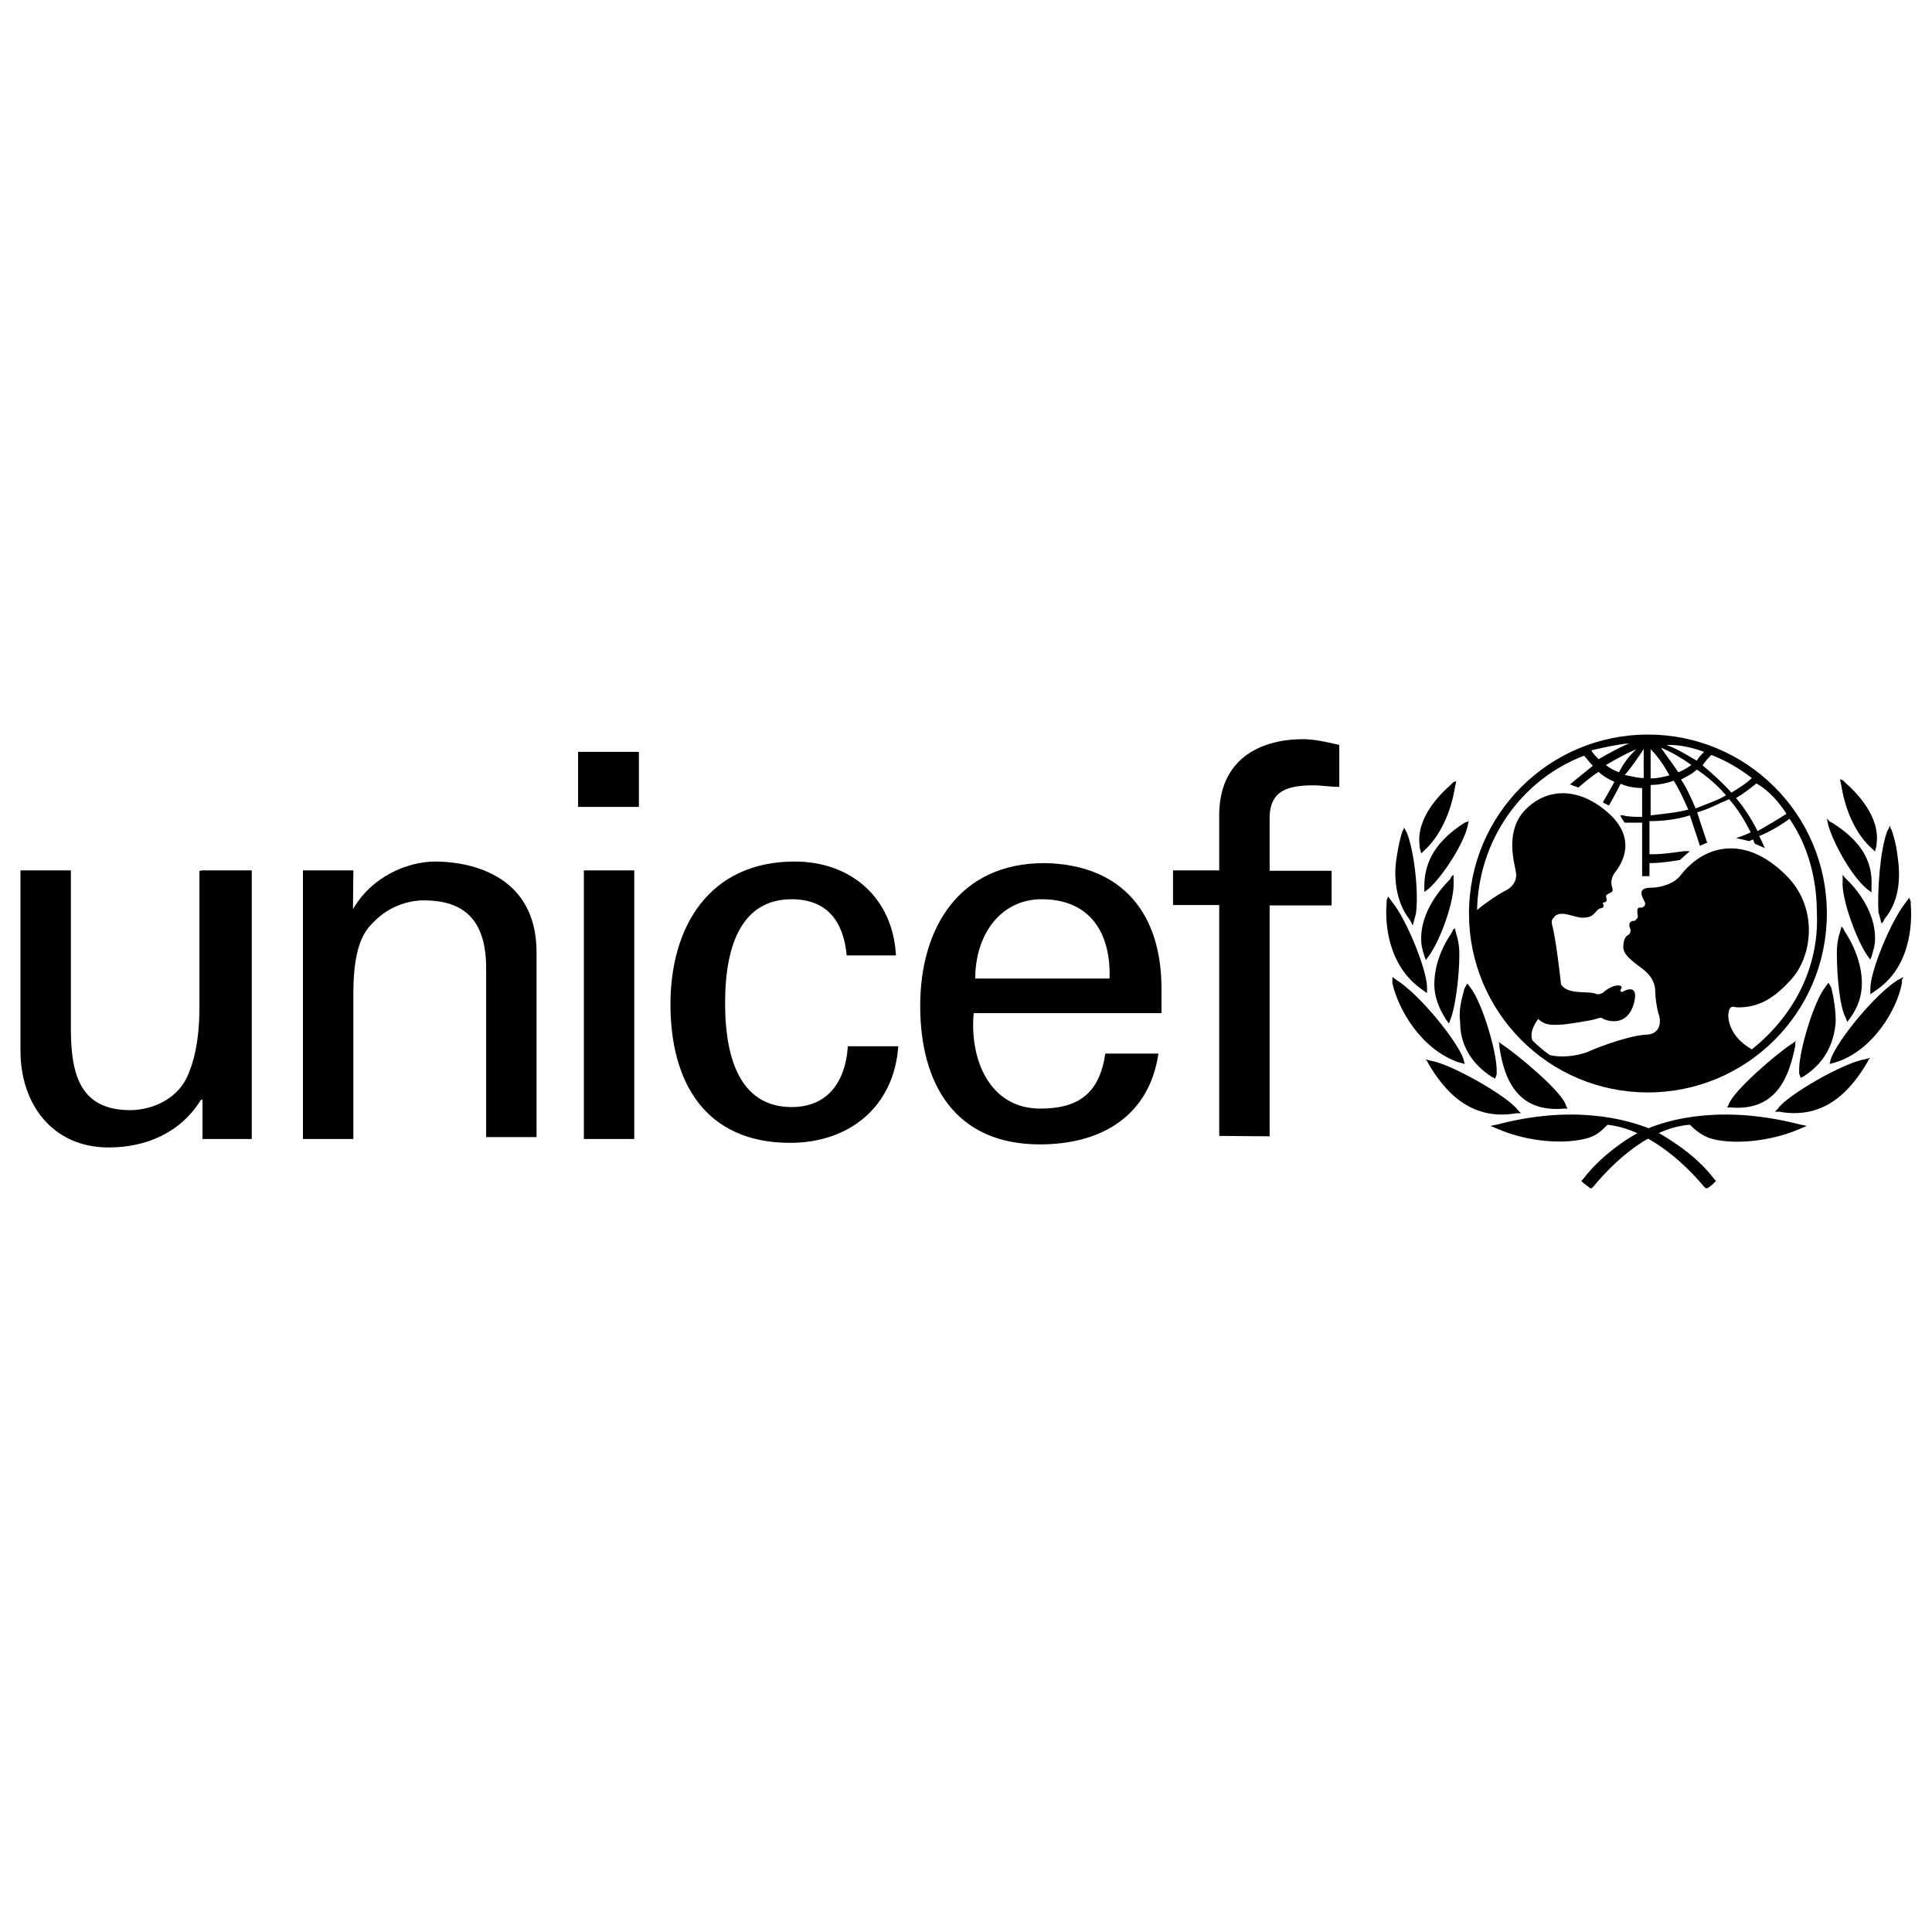 <svg width="200" height="200" viewBox="0 0 200 200" fill="none" xmlns="http://www.w3.org/2000/svg">
<rect width="200" height="200" fill="white"/>
<g clip-path="url(#clip0)">
<path d="M170.592 76.04C160.433 76.04 152.068 84.246 152.068 94.564C152.068 104.723 160.274 113.089 170.592 113.089C180.75 113.089 189.116 104.882 189.116 94.564C189.116 84.246 180.75 76.04 170.592 76.04ZM184.933 84.246C184.017 84.844 182.981 85.441 181.946 86.039C181.348 84.844 180.591 83.649 179.715 82.613C180.472 82.175 181.228 81.577 181.826 81.099C183.141 81.856 184.176 83.051 184.933 84.246ZM177.165 78.151C178.679 78.749 179.994 79.506 181.348 80.541C180.75 81.139 179.994 81.577 179.237 82.055C178.32 81.019 177.285 80.103 176.249 79.227C176.567 78.749 176.886 78.43 177.165 78.151ZM178.679 82.334C177.643 82.932 176.567 83.25 175.532 83.689C175.094 82.653 174.615 81.577 174.018 80.701C174.615 80.382 175.213 80.103 175.651 79.665C176.727 80.382 177.763 81.258 178.679 82.334ZM176.408 77.832C176.089 78.151 175.811 78.43 175.651 78.749C174.615 78.151 173.699 77.554 172.504 77.115C173.898 77.076 175.213 77.394 176.408 77.832ZM175.094 79.187C174.655 79.506 174.177 79.784 173.739 79.944C173.141 79.028 172.544 78.311 171.946 77.394C172.982 77.832 174.018 78.43 175.094 79.187ZM170.871 77.554C171.628 78.311 172.225 79.187 172.823 80.263C172.225 80.422 171.628 80.581 170.871 80.581V77.554ZM170.871 81.258C171.628 81.258 172.504 81.099 173.261 80.82C173.859 81.737 174.297 82.772 174.775 83.808C173.58 84.127 172.225 84.246 170.871 84.406V81.258ZM170.154 77.554V80.541C169.556 80.541 168.959 80.382 168.202 80.223C168.959 79.346 169.556 78.43 170.154 77.554ZM167.604 79.944C167.166 79.784 166.568 79.506 166.25 79.187C167.285 78.589 168.361 77.992 169.397 77.554C168.64 78.271 168.042 79.028 167.604 79.944ZM168.64 76.956C167.604 77.394 166.528 77.992 165.493 78.589C165.174 78.271 164.895 77.992 164.736 77.673C165.971 77.394 167.285 77.076 168.64 76.956ZM181.348 108.627C178.958 107.272 178.798 105.32 178.958 104.723C179.117 103.966 179.555 104.285 179.874 104.285C181.507 104.285 183.18 103.846 185.252 101.576C187.642 99.185 188.399 93.807 184.654 90.381C180.75 86.636 176.567 87.234 173.898 90.7C173.301 91.457 171.946 91.895 170.911 91.895C169.118 91.895 170.313 93.25 170.313 93.528C170.313 93.847 169.994 93.967 169.875 93.967C169.277 93.807 169.556 94.724 169.556 94.883C169.556 95.042 169.237 95.321 169.237 95.321C168.48 95.321 168.64 95.919 168.799 96.237C168.799 96.397 168.799 96.676 168.48 96.835C168.162 96.994 168.042 97.592 168.042 98.03C168.042 98.787 168.799 99.385 169.994 100.261C171.189 101.177 171.349 102.054 171.349 102.651C171.349 103.249 171.508 104.285 171.667 104.882C171.986 105.639 171.986 107.113 170.313 107.113C168.202 107.272 164.616 108.746 164.337 108.906C163.142 109.344 161.628 109.503 160.433 109.224C159.836 108.786 159.238 108.308 158.641 107.711C158.322 106.954 158.8 106.077 159.238 105.48C159.995 106.237 160.872 106.077 161.469 106.077C162.067 106.077 164.776 105.639 165.214 105.48C165.652 105.32 165.811 105.32 165.971 105.48C167.007 105.918 168.52 105.918 169.118 103.966C169.715 101.854 168.361 102.452 168.082 102.611C167.923 102.771 167.644 102.611 167.763 102.452C168.082 102.014 167.604 102.014 167.445 102.014C166.847 102.014 166.09 102.611 165.931 102.771C165.612 102.93 165.493 102.93 165.333 102.93C164.576 102.492 162.346 103.089 161.589 101.894C161.589 101.576 160.991 96.676 160.672 95.759C160.672 95.6 160.513 95.321 160.832 95.002C161.429 94.086 162.943 95.002 163.82 95.002C164.855 95.002 165.015 94.564 165.333 94.246C165.652 93.927 165.772 94.086 165.931 93.927C166.09 93.767 165.931 93.608 165.931 93.489C165.931 93.369 166.09 93.489 166.25 93.329C166.409 93.17 166.25 92.891 166.25 92.732C166.568 92.293 167.166 92.572 166.847 91.696C166.688 91.098 167.007 90.501 167.285 90.182C167.724 89.585 169.676 86.876 166.369 84.047C163.222 81.338 159.955 81.657 157.844 83.888C155.733 86.119 156.808 89.425 156.928 90.302C157.087 91.218 156.489 91.935 155.733 92.254C155.135 92.572 153.781 93.449 152.904 94.206C153.063 87.035 157.406 80.741 163.979 78.231C164.298 78.55 164.576 78.988 164.895 79.267C164.138 79.864 162.505 81.219 162.505 81.219C162.505 81.219 162.664 81.219 162.943 81.378C163.102 81.378 163.381 81.537 163.381 81.537C163.381 81.537 164.736 80.342 165.493 79.904C165.931 80.342 166.528 80.661 167.126 80.94C166.807 81.537 165.931 83.051 165.931 83.051C165.931 83.051 166.09 83.21 166.25 83.21C166.409 83.37 166.568 83.37 166.568 83.37C166.568 83.37 167.485 81.737 167.763 81.139C168.52 81.458 169.277 81.577 169.994 81.577V84.565C169.556 84.565 168.48 84.565 168.042 84.406H167.724L167.883 84.724C168.042 84.884 168.042 85.043 168.202 85.163H169.994V90.7H170.751V89.346C171.946 89.346 172.863 89.186 173.898 89.027L174.934 88.111H174.337C173.141 88.27 172.106 88.429 171.189 88.429H170.751V85.003C172.106 85.003 173.58 84.844 174.934 84.406C175.253 85.322 175.97 87.553 175.97 87.553L176.727 87.234C176.727 87.234 175.97 85.003 175.691 84.087C176.886 83.768 177.922 83.171 178.998 82.733C179.914 83.768 180.631 84.963 181.228 86.159C180.631 86.477 179.715 86.756 179.715 86.756C180.472 86.915 181.069 87.075 181.069 87.075C181.069 87.075 181.388 86.915 181.507 86.915C181.507 87.075 181.667 87.354 181.667 87.354L182.702 87.792L182.543 87.473C182.543 87.473 182.224 86.716 182.105 86.557C183.141 86.119 184.216 85.521 185.252 84.764C187.204 87.593 188.08 91.058 188.08 94.484C188.359 100.261 185.531 105.32 181.348 108.627Z" fill="black"/>
<path d="M150.434 80.98L150.115 81.298C149.08 82.215 146.53 84.724 146.968 87.593V87.752L147.128 88.35L147.446 88.031C148.96 86.676 150.155 84.286 150.594 81.617L150.753 80.86L150.434 80.98Z" fill="black"/>
<path d="M145.335 85.76L145.176 86.079C145.016 86.517 144.737 87.593 144.578 88.788C144.259 90.581 144.419 93.289 145.932 95.202L146.251 95.799L146.57 94.604C146.889 92.493 146.411 88.19 145.654 86.238L145.335 85.641V85.76Z" fill="black"/>
<path d="M143.542 93.21V93.528C143.383 95.321 143.542 99.942 147.287 102.492L147.725 102.811V102.213C147.725 100.42 145.614 95.202 144.14 93.409L143.702 92.811L143.542 93.21Z" fill="black"/>
<path d="M144.14 101.456V101.775C144.737 104.484 147.128 108.667 151.032 109.981L151.629 110.141L151.47 109.543C150.713 107.591 146.968 102.97 144.578 101.456L144.14 101.137V101.456Z" fill="black"/>
<path d="M152.067 85.003L151.629 85.163C148.801 86.955 147.446 89.067 147.446 91.736V92.333L147.885 92.015C149.398 90.66 151.47 87.394 151.908 85.601L152.067 84.844V85.003Z" fill="black"/>
<path d="M150.275 90.7L150.115 91.019C149.358 91.776 146.968 94.325 147.128 97.433C147.128 97.871 147.287 98.468 147.446 98.946L147.606 99.385L147.924 98.946C149.119 97.313 150.633 93.13 150.474 91.178V90.58L150.275 90.7Z" fill="black"/>
<path d="M150.434 96.237L150.275 96.556C149.08 98.349 148.482 100.141 148.482 101.934C148.482 103.129 148.92 104.324 149.677 105.519L149.996 105.958L150.155 105.519C150.594 104.484 151.072 101.337 151.072 98.787C151.072 97.871 150.912 97.154 150.753 96.676L150.594 96.078L150.434 96.237Z" fill="black"/>
<path d="M151.749 102.054L151.589 102.372C151.271 103.567 150.992 104.603 151.151 105.798C151.151 108.189 152.346 110.141 154.458 111.495L154.776 111.654L154.936 111.216V110.778C154.936 108.826 153.422 103.767 152.227 102.253L151.908 101.815L151.749 102.054Z" fill="black"/>
<path d="M147.725 109.822L147.885 110.141C149.398 112.69 152.068 116.116 157.007 115.24H157.446L157.127 114.921C156.211 113.567 150.235 110.141 148.163 109.822L147.566 109.663L147.725 109.822Z" fill="black"/>
<path d="M155.055 116.395L154.298 116.554L155.055 116.873C158.202 118.228 162.067 118.506 164.457 117.789C165.373 117.471 165.811 117.032 166.409 116.435C170.432 116.873 174.177 120.18 176.408 122.849L176.567 123.008H176.727C177.045 122.849 177.324 122.57 177.484 122.411L177.643 122.251L177.484 122.092C175.253 119.104 171.667 117.311 171.508 117.152C168.202 115.638 162.505 114.443 155.055 116.395Z" fill="black"/>
<path d="M155.215 108.029V108.348C155.653 111.336 156.848 115.24 161.947 114.762H162.266L162.106 114.443C161.788 113.088 157.167 109.224 155.533 108.149L155.095 107.83L155.215 108.029Z" fill="black"/>
<path d="M190.471 80.661L190.63 81.418C191.068 84.127 192.263 86.517 193.777 87.832L194.096 88.15L194.255 87.553V87.393C194.693 84.565 192.144 82.015 191.108 81.099L190.789 80.78L190.471 80.661Z" fill="black"/>
<path d="M195.689 85.441L195.371 86.039C194.614 87.991 194.335 92.333 194.454 94.405L194.773 95.6L194.933 95.441L195.092 95.122C196.725 93.17 196.725 90.62 196.446 88.708C196.287 87.354 196.008 86.477 195.849 85.999L195.689 85.68V85.441Z" fill="black"/>
<path d="M197.641 92.931L197.203 93.528C195.689 95.48 193.618 100.54 193.618 102.332V102.93L194.056 102.611C197.801 100.221 197.96 95.6 197.801 93.648V93.329L197.641 92.931Z" fill="black"/>
<path d="M197.044 101.137L196.446 101.456C194.056 102.97 190.311 107.591 189.554 109.543L189.395 110.141L189.993 109.981C193.897 108.786 196.407 104.444 196.885 101.775V101.456L197.044 101.137Z" fill="black"/>
<path d="M189.116 84.724L189.276 85.481C189.873 87.433 191.666 90.7 193.299 92.054L193.737 92.373V91.776C193.897 89.067 192.542 86.995 189.714 85.202L189.395 85.043L189.116 84.724Z" fill="black"/>
<path d="M190.75 90.541V91.138C190.59 93.09 192.263 97.433 193.299 98.906L193.618 99.345L193.777 98.906C193.937 98.309 194.096 97.871 194.096 97.393C194.255 94.246 191.865 91.696 191.108 90.979L190.949 90.82L190.75 90.541Z" fill="black"/>
<path d="M190.63 95.919L190.471 96.516C190.311 96.954 190.152 97.711 190.152 98.628C190.152 101.177 190.471 104.324 191.068 105.36L191.228 105.798L191.546 105.36C192.303 104.324 192.742 103.129 192.742 101.775C192.742 100.141 192.144 98.189 190.949 96.397L190.79 96.078L190.63 95.919Z" fill="black"/>
<path d="M189.276 101.735L188.957 102.173C187.762 103.687 186.248 108.746 186.248 110.698V111.136L186.407 111.575L186.726 111.415C188.837 110.061 189.873 108.109 190.033 105.719C190.033 104.683 189.873 103.488 189.594 102.293L189.435 101.974L189.276 101.735Z" fill="black"/>
<path d="M193.618 109.503L193.02 109.663C190.909 109.981 184.933 113.407 184.057 114.762L183.738 115.08H184.176C189.116 115.997 191.785 112.531 193.299 109.981L193.459 109.663L193.618 109.503Z" fill="black"/>
<path d="M169.835 117.152C169.676 117.152 166.09 119.104 163.859 122.092L163.7 122.251L163.859 122.411C164.019 122.57 164.457 122.849 164.616 123.008H164.776L164.935 122.849C167.166 120.14 170.911 116.714 174.934 116.435C175.532 117.032 176.129 117.471 176.886 117.789C179.117 118.546 183.18 118.228 186.288 116.873L187.045 116.554L186.288 116.395C178.679 114.443 172.982 115.638 169.835 117.152Z" fill="black"/>
<path d="M185.969 107.711L185.531 108.029C183.898 109.065 179.396 112.969 178.958 114.324L178.798 114.642H179.117C184.057 115.08 185.252 111.216 185.85 108.228V107.87L185.969 107.711Z" fill="black"/>
<path d="M59.844 77.832H66.138V83.529H59.844V77.832ZM60.441 90.102H65.66V117.909H60.441V90.102Z" fill="black"/>
<path d="M20.843 90.102H26.062V117.909H20.963V113.846H20.803C18.692 117.272 15.107 118.785 11.242 118.785C5.426 118.785 2.12 114.284 2.12 108.786V90.102H7.338V106.555C7.338 111.336 8.374 114.921 13.473 114.921C15.585 114.921 18.572 113.885 19.608 110.898C20.644 108.348 20.644 105.081 20.644 104.324V90.142H20.843V90.102Z" fill="black"/>
<path d="M36.539 94.126C38.491 90.7 42.236 89.186 45.064 89.186C47.016 89.186 55.541 89.624 55.541 98.588V117.71H50.323V100.221C50.323 95.6 48.371 93.21 43.909 93.21C43.909 93.21 41.08 93.05 38.81 95.321C38.053 96.078 36.579 97.273 36.579 102.811V117.909H31.36V90.102H36.579L36.539 94.126Z" fill="black"/>
<path d="M87.65 98.906C87.332 95.481 85.698 93.09 81.954 93.09C77.014 93.09 75.062 97.433 75.062 103.846C75.062 110.26 77.014 114.602 81.954 114.602C85.38 114.602 87.491 112.372 87.77 108.308H92.989C92.55 114.602 87.889 118.307 81.794 118.307C72.99 118.307 69.405 112.013 69.405 103.966C69.405 95.919 73.428 89.186 82.272 89.186C88.089 89.186 92.431 92.931 92.75 98.906H87.65Z" fill="black"/>
<path d="M100.797 104.882C100.359 109.663 102.43 114.762 107.689 114.762C111.712 114.762 113.824 113.128 114.421 109.065H119.919C119.002 115.359 114.222 118.467 107.649 118.467C98.845 118.467 95.259 112.172 95.259 104.125C95.259 96.078 99.283 89.346 108.127 89.346C116.333 89.505 120.237 94.724 120.237 102.332V104.882H100.797ZM114.859 101.297C115.019 96.675 112.907 93.09 107.848 93.09C103.506 93.09 100.956 96.835 100.956 101.297H114.859Z" fill="black"/>
<path d="M126.213 117.59V93.688H121.432V90.102H126.213V84.127C126.372 78.151 130.993 76.518 134.898 76.518C136.093 76.518 137.447 76.837 138.642 77.115V81.458C137.726 81.458 136.85 81.298 135.933 81.298C132.946 81.298 131.312 82.055 131.432 85.043V90.142H137.846V93.728H131.432V117.63L126.213 117.59Z" fill="black"/>
</g>
<defs>
<clipPath id="clip0">
<rect width="196" height="47.008" fill="white" transform="translate(2 76)"/>
</clipPath>
</defs>
</svg>

